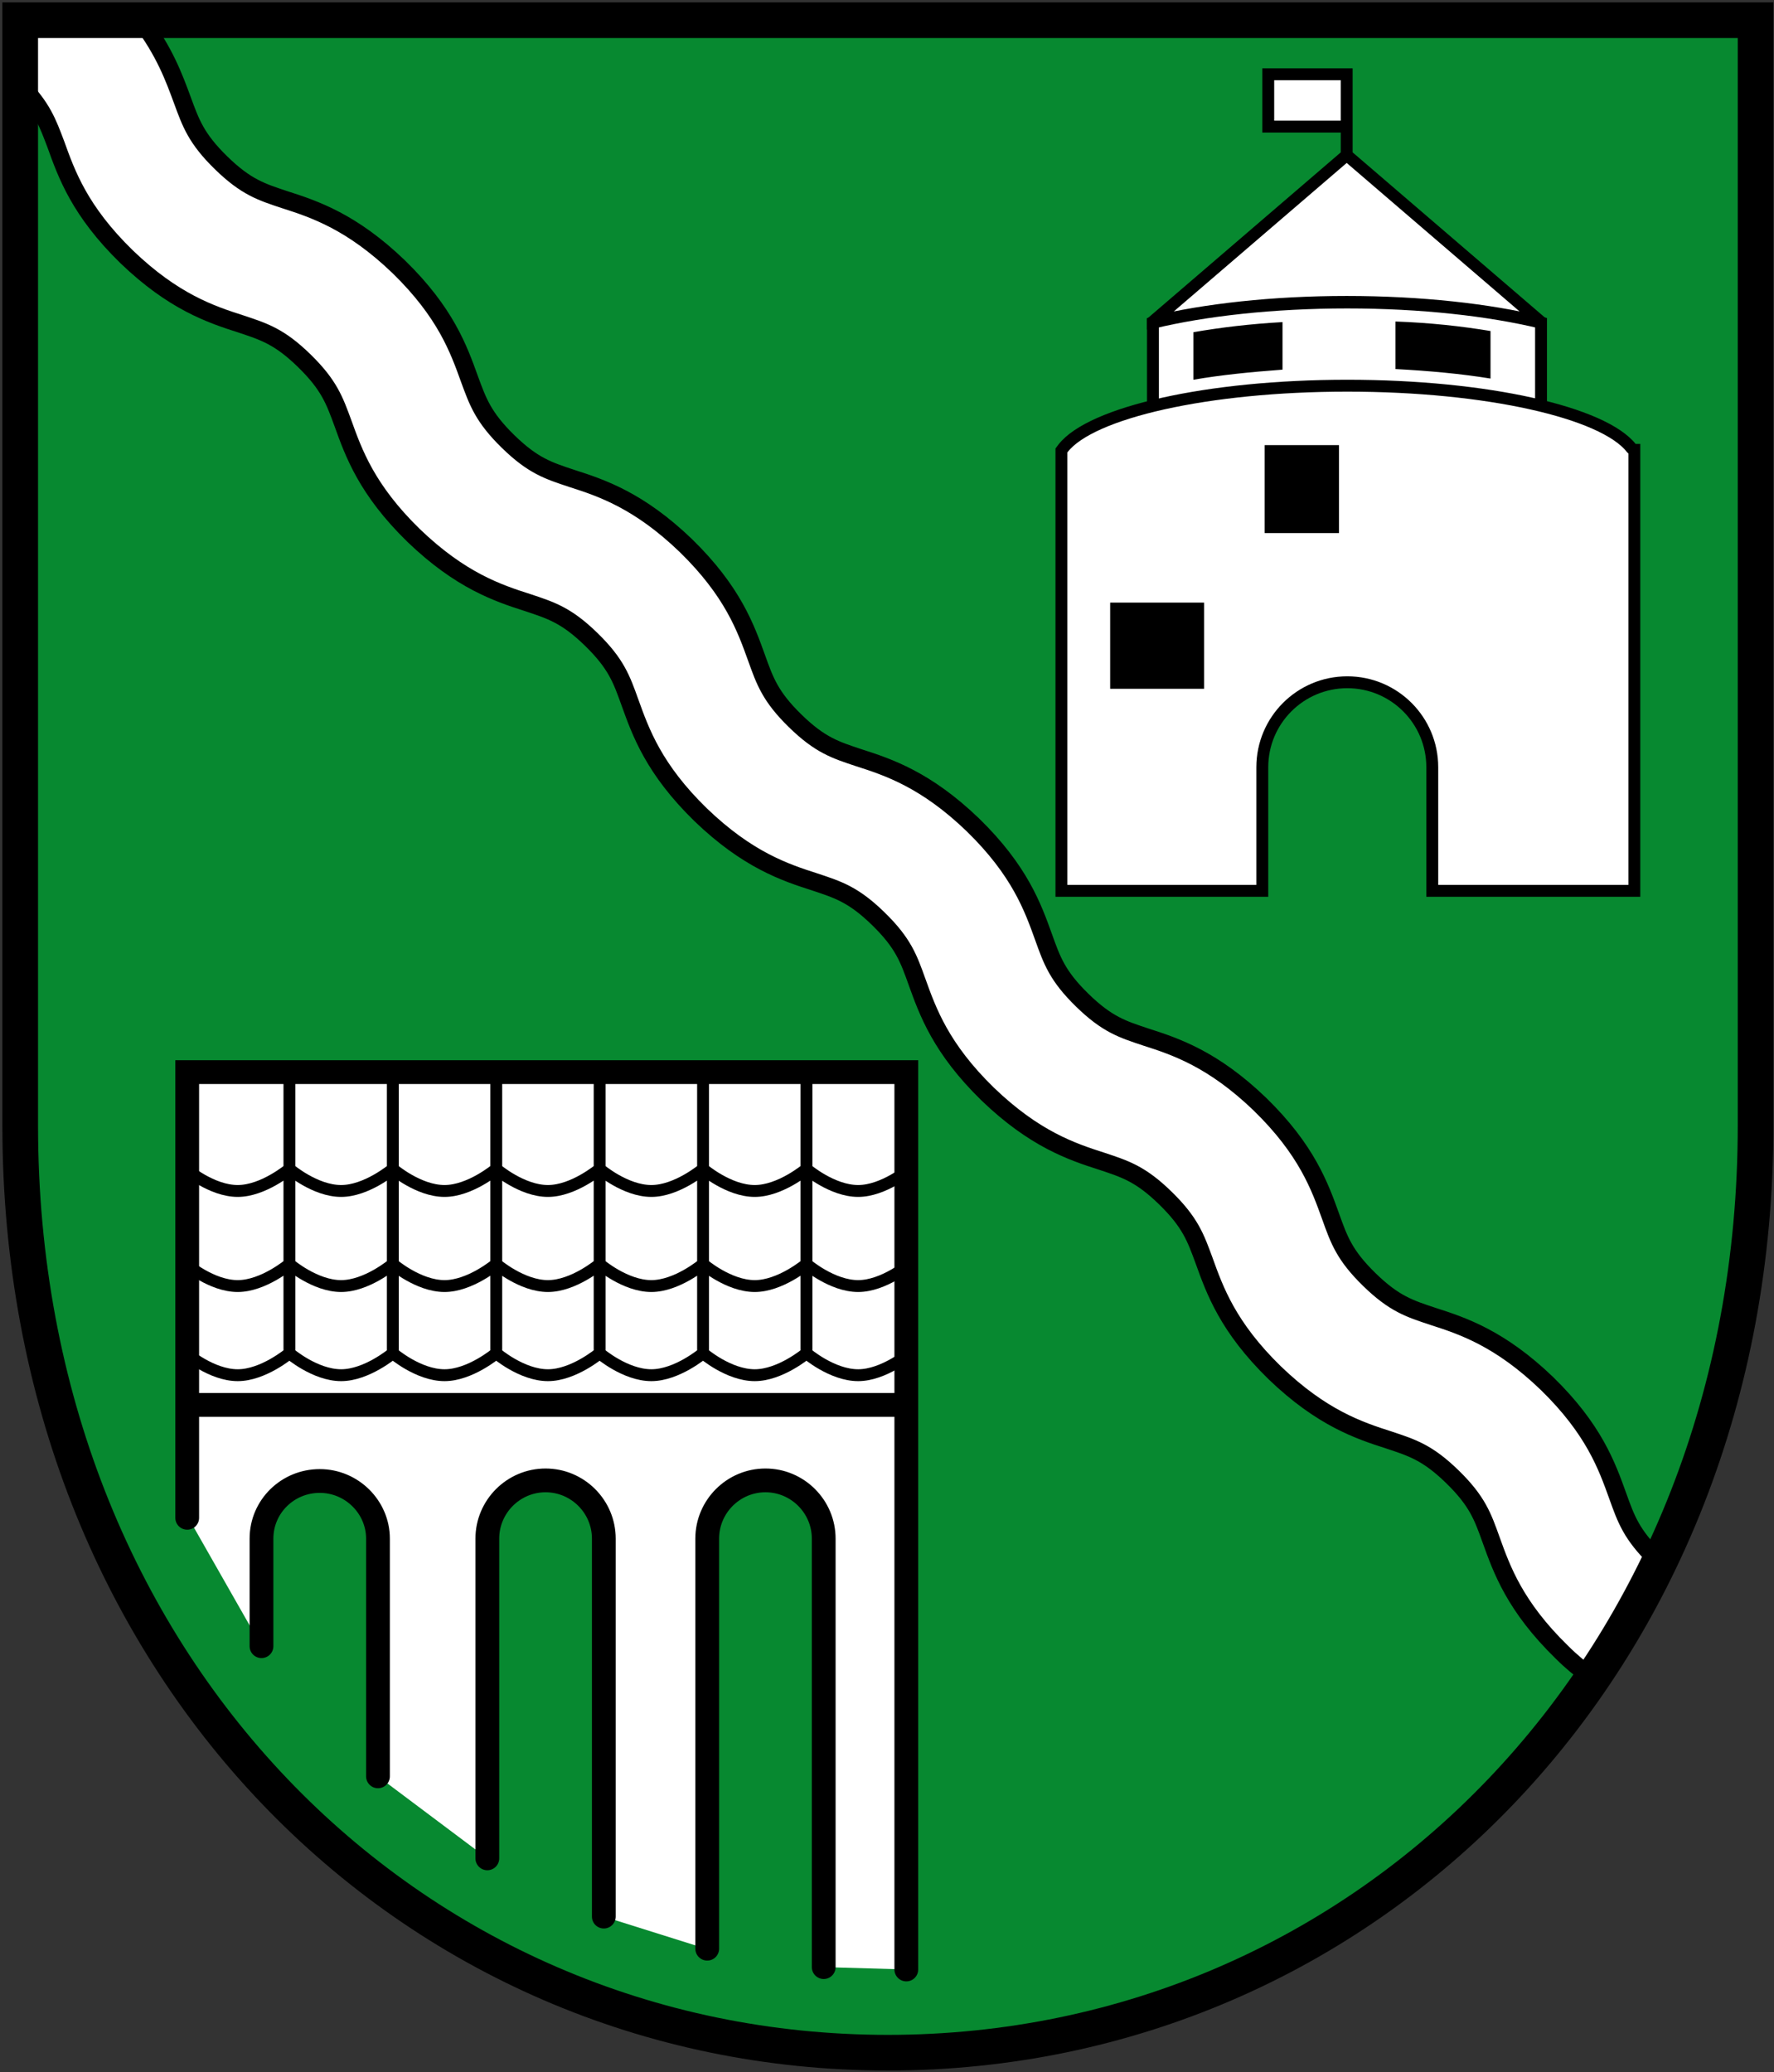 <svg version="1.1" id="Layer_1" xmlns="http://www.w3.org/2000/svg" x="0" y="0" viewBox="0 0 298.5 348.7" style="enable-background:new 0 0 298.5 348.7" xml:space="preserve"><rect x="0" y="0" width="298.5" height="348.7" fill="#333333" stroke="none"/><style>.st4,.st6,.st7{stroke:#000;stroke-miterlimit:10}.st4{fill:none;stroke-width:4;stroke-linecap:round}.st6,.st7{stroke-width:2}.st6{fill:none;stroke-linecap:round}.st7{fill:#fff}</style><path id="SVGID_1_" d="M3.4 3.4v186c0 90.6 65.4 156 146 156s146-65.4 146-156V3.4H3.4z" style="fill:#078930"/><path d="M278.7 262.3c-4.2-4.1-5.1-6.7-6.5-10.6-1.8-5-4-11.2-11.9-18.9-7.9-7.6-14.2-9.7-19.2-11.3-3.9-1.3-6.5-2.1-10.7-6.2-4.2-4.1-5.1-6.7-6.5-10.6-1.8-5-4-11.2-11.9-18.9-7.9-7.6-14.2-9.7-19.2-11.3-3.9-1.3-6.5-2.1-10.7-6.2-4.2-4.1-5.1-6.7-6.5-10.6-1.8-5-4-11.2-11.9-18.9-7.9-7.6-14.2-9.7-19.2-11.3-3.9-1.3-6.5-2.1-10.7-6.2-4.2-4.1-5.1-6.7-6.5-10.6-1.8-5-4-11.2-11.9-18.9-7.9-7.6-14.2-9.7-19.2-11.3-3.9-1.3-6.5-2.1-10.7-6.2-4.2-4.1-5.1-6.7-6.5-10.5-1.8-5-4-11.2-11.9-18.9-7.9-7.6-14.2-9.7-19.2-11.3-3.9-1.3-6.5-2.1-10.7-6.2-4.2-4.1-5.1-6.7-6.5-10.5-1.4-3.8-3-8.2-7-13.5H3.4v10.9c3.7 3.8 4.6 6.3 6 10 1.8 5 4 11.2 11.9 18.9 7.9 7.6 14.2 9.7 19.2 11.3 3.9 1.3 6.5 2.1 10.7 6.2 4.2 4.1 5.1 6.7 6.5 10.5 1.8 5 4 11.2 11.9 18.9 7.9 7.6 14.2 9.7 19.2 11.3 3.9 1.3 6.5 2.1 10.7 6.2 4.2 4.1 5.1 6.7 6.5 10.6 1.8 5 4 11.2 11.9 18.9 7.9 7.6 14.2 9.7 19.2 11.3 3.9 1.3 6.5 2.1 10.7 6.2 4.2 4.1 5.1 6.7 6.5 10.6 1.8 5 4 11.2 11.9 18.9 7.9 7.6 14.2 9.7 19.2 11.3 3.9 1.3 6.5 2.1 10.7 6.2 4.2 4.1 5.1 6.7 6.5 10.5 1.8 5 4 11.2 11.9 18.9 7.9 7.6 14.2 9.7 19.2 11.3 3.9 1.3 6.5 2.1 10.7 6.2 4.2 4.1 5.1 6.7 6.5 10.6 1.8 5 4 11.2 11.9 18.9 1.6 1.6 3.2 2.9 4.7 4 4.1-6.1 7.8-12.5 11.1-19.3.5-.1.3-.2.1-.4z" style="fill:#fff;stroke:#000;stroke-width:3;stroke-miterlimit:10"/><path id="SVGID_2_" d="M3.4 3.4v186c0 90.6 65.4 156 146 156s146-65.4 146-156V3.4H3.4z" style="fill:none;stroke:#000;stroke-width:6;stroke-miterlimit:10"/><path d="M44 277v-18.1c0-5.4 4.4-9.7 9.8-9.7s9.8 4.4 9.8 9.7v40L82 312.7v-53.8c0-5.4 4.4-9.8 9.8-9.8s9.8 4.4 9.8 9.8v63.6l17.5 5.5v-69c0-5.4 4.4-9.8 9.8-9.8s9.8 4.4 9.8 9.8v72l14 .4v-151h-121v75L44 277z" style="fill:#fff"/><path class="st4" d="M152.5 331.4v-151h-121v75"/><path class="st4" d="M119 327.9v-69c0-5.4 4.4-9.8 9.8-9.8s9.8 4.4 9.8 9.8V331M82 312.7v-53.8c0-5.4 4.4-9.8 9.8-9.8s9.8 4.4 9.8 9.8v63.6M44 277v-18.1c0-5.4 4.4-9.7 9.8-9.7s9.8 4.4 9.8 9.7v40"/><g><path style="fill:none;stroke:#000;stroke-width:4;stroke-miterlimit:10" d="M31.5 236.4h121"/><path class="st6" d="M31.3 196.7s4.3 3.7 8.7 3.7c4.3 0 8.7-3.7 8.7-3.7s4.3 3.7 8.7 3.7c4.3 0 8.7-3.7 8.7-3.7s4.3 3.7 8.7 3.7c4.3 0 8.7-3.7 8.7-3.7s4.3 3.7 8.7 3.7c4.3 0 8.7-3.7 8.7-3.7s4.3 3.7 8.7 3.7c4.3 0 8.7-3.7 8.7-3.7s4.3 3.7 8.7 3.7c4.3 0 8.7-3.7 8.7-3.7s4.3 3.7 8.7 3.7c4.3 0 8.7-3.7 8.7-3.7M31.3 212.7s4.3 3.7 8.7 3.7c4.3 0 8.7-3.7 8.7-3.7s4.3 3.7 8.7 3.7c4.3 0 8.7-3.7 8.7-3.7s4.3 3.7 8.7 3.7c4.3 0 8.7-3.7 8.7-3.7s4.3 3.7 8.7 3.7c4.3 0 8.7-3.7 8.7-3.7s4.3 3.7 8.7 3.7c4.3 0 8.7-3.7 8.7-3.7s4.3 3.7 8.7 3.7c4.3 0 8.7-3.7 8.7-3.7s4.3 3.7 8.7 3.7c4.3 0 8.7-3.7 8.7-3.7M31.3 227.7s4.3 3.7 8.7 3.7c4.3 0 8.7-3.7 8.7-3.7s4.3 3.7 8.7 3.7c4.3 0 8.7-3.7 8.7-3.7s4.3 3.7 8.7 3.7c4.3 0 8.7-3.7 8.7-3.7s4.3 3.7 8.7 3.7c4.3 0 8.7-3.7 8.7-3.7s4.3 3.7 8.7 3.7c4.3 0 8.7-3.7 8.7-3.7s4.3 3.7 8.7 3.7c4.3 0 8.7-3.7 8.7-3.7s4.3 3.7 8.7 3.7c4.3 0 8.7-3.7 8.7-3.7M48.7 227.7v-46.3M66.1 227.7v-46.3M83.5 227.7v-46.3M100.9 227.7v-46.3M118.3 227.7v-46.3M135.7 227.7v-46.3"/></g><g><path class="st7" d="M194 54.3v35.1h65.3V54.3c-8.7-2.1-20.1-3.4-32.6-3.4s-24 1.3-32.7 3.4z"/><path class="st7" d="m226.6 26.1-32.6 28v.1c8.7-2.1 20.1-3.4 32.6-3.4s24 1.3 32.6 3.4v-.1l-32.6-28zM274.8 75.7l-.3-.3c-4.7-6-24.3-10.5-47.8-10.5s-43.1 4.5-47.8 10.5l-.3.4v74.1h33.8v-20.8c0-7.9 6.4-14.3 14.3-14.3s14.3 6.4 14.3 14.3v20.8h34V75.7zM226.6 26.1V12.5M213.4 12.5h13.2v8.8h-13.2z"/><path d="M186.8 101.4h15.8v14.5h-15.8zM212.8 74.9h12.5v14.8h-12.5z"/><g><path d="M200.8 55.9v8c4.6-.8 9.6-1.3 15-1.7v-8c-5.4.3-10.4.9-15 1.7zM234.8 54.1v8c5.7.3 11.1.8 16 1.6v-8c-4.8-.8-10.2-1.4-16-1.6z"/></g></g></svg>